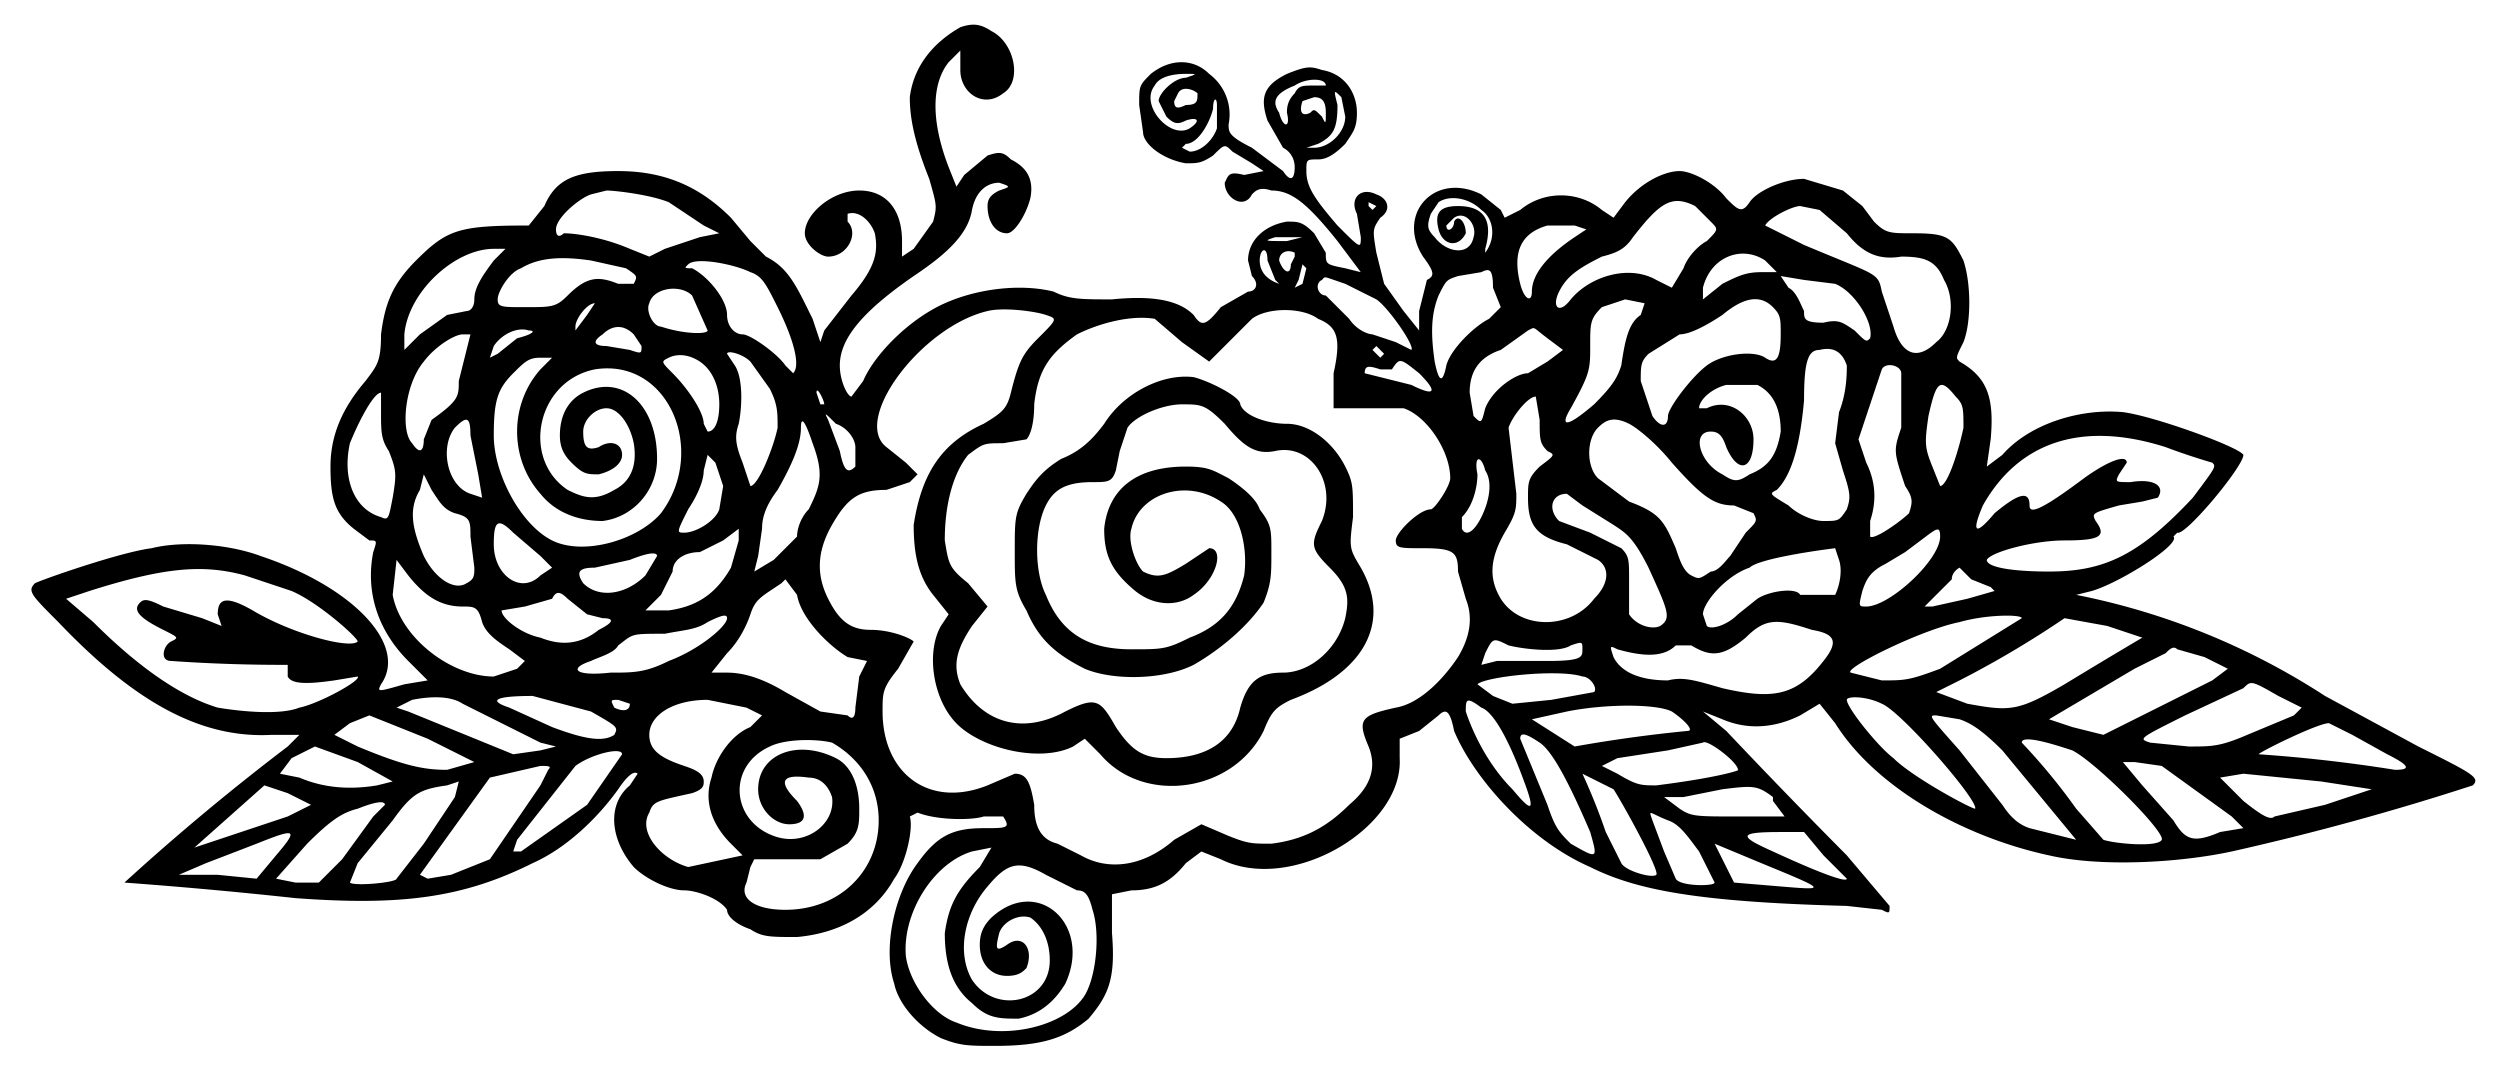<svg xmlns="http://www.w3.org/2000/svg" version="1" viewBox="0 0 643 274">
  <path d="M247 7c-7 4-12 10-13 18 0 5 1 11 5 21 2 7 2 7 1 11l-5 7-3 2v-4c0-8-4-13-11-13s-14 6-14 11c0 3 4 6 6 6 5 0 8-6 5-9v-2c3-1 6 2 7 5 1 5 0 9-6 16l-7 9-1 3-2-6c-4-8-6-13-12-16l-4-4-5-6c-8-8-17-12-29-12-11 0-16 2-19 9l-4 5c-18 0-21 1-29 9-6 6-8 11-9 19 0 7-1 8-4 12-6 7-9 14-9 22s1 12 6 16l4 3c2 0 2 0 1 3-2 10 1 20 9 28l5 5-6 1c-7 2-7 2-6 0 7-10-7-25-31-33-8-3-20-4-28-2-8 1-28 8-30 9-2 2-1 3 6 10 20 21 37 30 55 29h7l-3 3a609 609 0 0 0-42 35 1282 1282 0 0 1 44 4c27 2 43 0 61-9 9-4 17-12 22-19 2-3 4-5 5-4l-2 3c-6 5-5 14 1 21 3 3 9 6 13 6 3 0 9 2 11 5 0 2 3 4 6 5 3 2 5 2 12 2 11-1 20-6 25-15 3-4 5-13 4-16l2-1c5 2 14 2 17 1h5c2 3 1 3-5 3-8 0-12 2-17 9-6 8-9 22-6 31 1 5 6 11 12 14 5 2 7 2 14 2 12 0 18-2 24-7 5-6 7-10 6-22v-10l5-1c6 0 10-2 14-7l4-3 5 2c18 9 47-8 46-26v-5l5-2 5-4c2-2 3-1 4 4 5 12 19 28 35 35 12 6 28 9 66 10l9 1c2 1 2 1 2-1l-11-13a1764 1764 0 0 1-31-32l-6-5 5 2c7 3 14 2 20-1l5-3 4 5c10 16 32 29 55 34 13 3 33 2 47-1a687 687 0 0 0 62-17c2-2 0-3-14-10l-24-13a182 182 0 0 0-64-26l4-1c7-2 23-12 21-14l1-1c2 1 17-17 17-20-1-2-23-10-31-11-11-1-24 3-31 11l-4 3 1-7c1-11-1-16-8-20-1-1-1-1 1-5 2-5 2-15 0-21-3-6-4-7-13-7-6 0-7 0-10-3l-3-4-5-4-10-3c-5 0-12 3-14 6s-3 2-6-1c-3-4-9-7-12-7-4 0-10 3-14 8l-3 4-3-2c-6-5-15-5-21 0l-4 2-1-2-5-4c-12-6-22 5-15 16 3 4 3 5 1 6l-2 8v5l-4-5-5-7-2-8c-1-6-1-6 1-9 3-2 2-5-1-6-4-2-7 1-5 5l1 6c0 3 0 3-6-3-6-7-8-10-8-14 0-3 0-3 3-3 2 0 4-1 7-4 2-3 3-4 3-8 0-5-3-10-9-11-3-1-4-1-9 1-6 3-7 6-5 12l4 7c2 1 3 3 3 5 0 3-1 4-3 1l-8-6c-6-3-6-4-6-6 1-5-1-10-5-13-4-4-10-4-15 0-3 3-3 3-3 8l1 7c0 3 5 7 11 8 3 0 4 0 7-2 3-3 3-3 5-1l5 3 3 2-5 1c-4-1-4 0-5 2 0 4 5 7 7 3 1-1 2-2 5-1 5 0 9 3 17 13l6 8-4-1c-5-1-5-1-5-4l-3-5c-3-3-4-3-7-3-6 1-10 5-10 10l1 4c2 2 1 4-1 4l-7 4c-4 5-5 5-7 2-4-4-11-5-21-4-8 0-11 0-15-2-8-2-19-1-28 3s-18 13-21 20l-3 4c-1 0-3-4-3-8 0-7 6-14 19-23 9-6 14-11 15-17 1-5 4-7 7-7 3 1 3 1 0 2-2 1-3 2-3 4 0 4 2 7 5 7 2 0 5-5 6-9 1-5-1-8-5-10-2-2-3-2-6-1l-6 5-2 3-2-5c-5-13-4-22 0-27l3-3v5c0 6 6 10 11 6 5-3 3-13-3-16-3-2-5-2-8-1zm58 13c-3 0-7 4-7 6l2 4c2 2 3 2 5 1 3-1 4 0 1 2-5 3-13-6-9-11 1-2 4-3 8-3 3 0 3 0 0 1zm36 2h-3c-3 0-4 0-5 2-2 2-2 4-2 5 1 4-1 4-2 0-2-3-1-5 4-7 3-2 8-2 8 0zm-33 2c0 2 0 3-3 3-2 1-3 1-3-1l1-2c1-2 4-1 5 0zm38 6c0 4-4 8-8 8h-2l3-1c4-2 5-4 5-10-1-4-1-4 1-2l1 5zm-33 3c-1 3-4 6-7 6l-2-1 1-1c3 0 6-5 7-9 0-3 1-3 1-1v6zm28-4c0 3 0 3-1 1-2-2-2-2-3-1-2 1-3 0-2-3l3-1c2 0 3 1 3 4zM172 52l9 6 4 2-5 1-9 3-4 2-5-2c-7-3-14-4-17-4-1 1-2 1-2-1 0-3 6-8 9-9l4-1c2 0 11 1 16 3zm209 2c3 2 4 7 1 11v-1c2-7 0-11-7-11-5 0-6 2-5 6s5 5 7 1c0-3-2-5-3-3 0 2-2 3-2 1l2-2c3-2 6 2 5 5-1 5-7 4-10 0-2-2-2-3-1-6l2-3c3-2 8-1 11 2zm-27-1l-1 1-1-1v-1l2 1zm82 0l4 4c2 2 2 2-1 5-2 1-5 4-6 7l-3 5-4-2c-7-4-17-1-22 5-3 4-5 2-3-2s5-6 11-9c4-1 6-2 8-5 7-9 10-11 16-8zm32 1l7 6c4 5 8 7 14 6 6 0 9 1 11 6 3 5 2 13-2 16-5 5-9 3-11-4l-3-9c-1-5-1-4-20-12l-10-5c1-2 7-5 9-5l5 1zm-63 4l3 1-3 2c-6 4-11 9-11 14 0 3-2 2-3-2-2-8 0-13 7-15h7zm-70 3l-4 1c-6 0-6 0-3-1h7zm-208 6c-3 4-5 7-5 10 0 2-1 3-2 3l-5 1-7 5-4 4v-4c1-11 13-22 23-22h3l-3 3zm201 5l1 1c-3-1-5-3-5-6s2-4 2 0l2 5zm5-6l-1 2c0 3-2 2-3-1 0-2 2-3 4-2v1zm121 1l3 3h-4c-4 0-6 1-10 3l-5 4v-3c2-8 10-11 16-7zm-302 0l9 2c3 2 3 2 2 4h-4c-5-2-8-2-13 3-3 3-4 3-11 3-6 0-7 0-7-2s3-7 6-8c5-3 11-3 18-2zm41 3c3 1 4 3 7 9 4 8 6 15 4 17l-2-2c-2-3-9-8-11-8s-4-2-4-5c0-4-5-10-9-12-2 0-2 0-1-1 2-2 12 0 16 2zm142 3l-2 1 1-2 1-4 1 1-1 4zm49 1l2 5-3 3c-4 2-10 8-11 12-1 5-2 4-3-1-1-7-1-12 1-17 2-4 2-4 5-5l6-1c2-1 3-1 3 4zm-38-1l8 4c3 2 10 12 9 13l-4-2-6-2c-1 0-4-1-6-4l-6-6c-2 0-3-3-1-4 1-1 0-1 6 1zm126 0c5 2 10 10 9 14-1 1-1 1-4-2-3-2-4-3-8-2-5 0-5-1-5-3-1-2-2-5-4-6l-2-3 6 1 8 1zm-294 3l4 9c0 1-6 1-12-1-2 0-4-4-3-6 1-4 8-5 11-2zm245 2l-1 3c-3 2-4 6-5 13-1 3-2 5-7 10-7 6-9 6-6 1 5-9 5-10 5-16s0-7 3-10l6-2 5 1zm33 1c2 2 2 3 2 7 0 6-1 8-4 6s-11-1-15 2-10 11-10 13c0 3-2 3-4 0l-3-9c0-4 0-5 2-7l8-5c3 0 8-3 11-5 6-5 10-5 13-2zm-305 2l-3 4v-1c0-2 3-6 5-6l-2 3zm118 0c3 1 3 1-2 6-4 4-5 6-7 14-1 4-2 5-7 8-11 5-16 13-18 26 0 7 1 13 5 18l4 5-2 3c-4 7-2 20 5 26s21 9 29 5l3-2 4 4c11 13 34 10 42-6 2-5 3-6 7-8 19-7 26-20 18-34-3-5-3-5-2-13 0-8 0-9-2-13-3-6-9-11-15-11-5 0-11-2-12-5 0-2-8-6-12-7-8-1-18 4-23 12-3 4-6 7-11 9-5 3-7 6-9 9-3 5-3 6-3 15 0 8 0 10 3 15 3 7 7 11 15 15 7 3 20 3 28-1 7-4 14-10 18-16 2-5 2-7 2-13s0-7-3-11c-1-3-5-6-8-8-4-2-5-3-11-3-13 0-20 6-21 16 0 7 2 11 8 16 5 4 11 4 15 1 6-4 8-12 4-12l-6 4c-5 3-7 4-11 2-2-2-4-8-3-11 2-9 14-13 23-7 5 3 7 12 6 19-2 8-6 13-14 16-6 3-7 3-15 3-11 0-18-4-22-14-3-6-3-17 0-23 2-4 5-6 12-6 4 0 5 0 6-3l1-5 2-6c2-3 9-6 14-6s6 0 11 5c5 6 8 8 13 7 9-2 16 8 12 18-3 6-3 7 2 12s5 8 4 13c-2 8-9 14-16 14-6 0-9 2-11 9-2 9-9 13-19 13-6 0-9-2-13-8-4-7-5-8-13-4-11 6-21 3-27-7-2-5-1-9 3-15l4-5-5-6c-5-4-5-5-6-11 0-9 2-17 6-22 4-3 4-3 9-3l6-1c1-1 2-4 2-9 1-9 4-13 11-18 6-3 14-5 20-4l7 6 7 5 5-5 6-6c4-3 13-3 17 0 5 2 6 5 4 14v9h18c6 2 12 11 12 18 0 2-4 8-5 8-3 0-9 6-9 8s1 2 7 2c8 0 9 1 9 6l2 7c2 5 1 10-2 15-4 6-10 12-16 13-9 2-10 3-7 10 2 5 1 10-5 15-6 6-12 9-20 10-5 0-6 0-11-2l-7-3-7 4c-8 7-17 8-24 4l-6-3c-4-1-6-4-6-10-1-6-2-8-5-8l-7 3c-15 6-27-3-27-19 0-5 0-6 4-11l4-7c-1-1-6-3-11-3s-8-2-11-8-3-12 1-19 7-9 14-9l6-2 2-2-3-3-5-4c-9-7 9-31 26-35 4-1 12 0 15 1zm-136 6l-5 4-2 1 1-3c2-3 6-5 9-4 2 0 1 1-3 2zm30-1l2 3c0 2 0 2-3 1l-6-1c-3 0-4-1-1-3 2-2 5-3 8 0zm235 1l4 3-4 3-5 3c-3 0-9 4-11 9-1 4-1 4-3 2l-1-6c0-5 2-9 8-11l7-5c2-1 1-1 5 2zm-277-1l-1 4-2 8c0 4 0 5-7 10l-2 5c0 3-1 4-3 1-3-3-2-15 3-21 3-4 8-7 10-7h2zm235 5l-1 1-2-2 1-1 2 2zm119 3c0 2 0 7-2 12l-1 8 2 7c2 6 2 7 1 10-2 3-2 3-6 3-3 0-7-2-9-4-5-3-5-3-3-4 4-4 6-12 7-23 0-10 1-13 4-13 4-1 6 1 7 4zm-282-1l5 7c2 4 2 6 2 10-1 5-5 15-7 15l-2-6c-2-5-2-7-1-10 1-5 1-12-1-15l-2-3c0-1 4 0 6 2zm-13 0c3 2 5 6 5 11 0 4-1 7-3 7l-1-2c0-3-4-9-8-13-3-3-3-3-1-4s5-1 8 1zm-41 2c-8 9-8 23 0 32 4 5 10 7 16 7 8-1 14-8 14-16 0-14-9-22-19-17-4 2-6 6-6 11 0 3 1 5 3 7 3 3 4 3 7 3 4-1 6-3 6-5 0-3-3-4-6-2-3 1-4 0-4-4 0-3 3-6 6-6s6 4 7 9c1 6-1 10-5 12-5 3-8 2-12 0-12-8-8-28 7-31 19-3 29 21 17 37-6 7-20 11-28 7s-15-17-15-27c0-9 1-12 5-16 3-3 4-4 7-4h3l-3 3zm226 1c5 5 4 6-2 3l-8-2-4-1c0-2 1-2 4-1h3c2-3 2-3 7 1zm124 0v14c-2 6-2 6 1 15 2 3 2 4 1 7-2 2-9 7-10 6v-4c2-6 1-11-1-15l-2-6 6-18c1-2 5-1 5 1zm-37 3c4 2 6 6 6 12-1 6-3 9-8 11-3 2-4 2-7 0-6-3-8-11-3-11 2 0 3 1 4 4 3 7 7 6 7-2 0-6-6-11-12-8h-2c0-2 3-5 7-6h8zm51 3c2 2 2 3 2 8-1 5-4 15-6 15l-2-5c-2-5-2-6-1-13 2-9 3-10 7-5zm-291 2h-1l-1-3c0-2 2 2 2 3zm-114 2c0 5 0 7 2 10 2 5 2 6 1 12-1 5-1 6-3 5-7-2-10-10-8-19 2-5 6-13 8-13v5zm298 2c0 5 0 6 2 8 2 1 2 1-2 4-3 3-3 4-3 8 0 7 2 10 10 12l8 4c3 2 3 6-1 10-6 8-19 8-24 0-3-5-3-10 1-17 3-5 3-6 3-10l-2-17c1-3 5-8 7-8l1 6zm-176 7v5c-2 2-3 1-4-4l-3-8c-1-2-1-2 2 1 3 1 5 4 5 6zm-99-3l2 10 1 6-3-1c-6-2-8-12-4-17 3-3 4-3 4 2zm88 2c3 8 2 11-1 17-2 2-3 5-3 7l-6 6-5 3 1-4 1-7c0-3 1-6 4-10 4-7 6-12 6-16 0-3 1-2 3 4zm210-5c2 1 7 5 11 10 8 9 11 11 16 11l5 2c1 2 1 2-2 5l-4 6c-1 1-3 4-5 4-3 2-3 2-5 1s-3-4-4-7c-3-7-4-9-12-12l-8-6c-3-3-3-10 0-13 2-2 4-3 8-1zm138 6a164 164 0 0 0 12 4c1 1 1 1-5 9-14 15-23 19-37 19-9 0-16-1-16-3 1-2 12-5 20-5 9 0 11-1 8-5-1-2-1-2 6-4l6-1 4-1c2-3-1-5-7-4-4 0-4 0-3-2l2-3c0-2-4-1-11 4-12 9-14 9-14 7 0-4-3-3-9 2-5 6-6 5-3-2 9-16 25-22 47-15zm-371 10l-1 6c-1 3-6 6-9 6-2 0-2 0 1-6 2-3 4-7 4-10l1-4 2 2 2 6zm196-4c2 3 1 8-1 12s-4 5-5 3v-3c3-3 4-8 4-11-1-5 1-5 2-1zm-265 11c4 1 4 2 4 6l1 8c0 2 0 3-2 4-3 2-8-1-11-7-3-7-4-12-1-17l1-4 2 4c2 3 3 5 6 6zm290-2l8 5c3 2 5 3 9 11 5 11 6 13 3 15-2 1-6 0-8-3v-9c0-5 0-6-2-8l-8-4-8-3c-3-3-2-7 2-7l4 3zm-268 13l3 3-3 2c-5 5-12 0-12-8 0-6 1-7 5-3l7 6zm49 3c-4 7-9 10-16 11h-6l4-4 3-6c0-3 3-5 7-5l6-3 4-3v3l-2 7zm311-8c0 6-13 18-19 18-2 0-2 0-1-4 1-3 2-5 6-7l5-3 4-3c4-3 5-4 5-1zm-26 6c1 3 0 7-1 9h-9c-1-2-8-1-11 1l-5 4c-3 3-7 4-8 3l-1-3c0-3 6-10 12-12 2-2 14-4 22-5l1 3zm-304-1l-3 5c-5 5-12 6-16 2-2-3-1-4 3-4l9-2c5-2 7-2 7-1zm-64 5c4 5 8 8 14 8 3 0 4 0 5 4 1 3 4 5 7 7l4 3-2 2-6 2c-11 0-24-10-26-21l1-9 3 4zm-42 0l12 4c7 3 17 12 17 13-2 2-17-2-27-8-7-4-9-3-9 1l1 3-5-2-10-3c-4-2-5-2-6-1-2 2 0 4 6 7 4 2 4 2 2 3s-3 5 0 5a415 415 0 0 0 30 1v3c1 2 5 2 12 1l6-1c1 1-10 7-15 8-5 2-15 1-21 0-10-3-21-11-32-22l-7-6 6-2c19-6 29-7 40-4zm444 1l5 2 1 1-7 2-9 2h-2l2-2 5-5c0-2 2-3 2-3l3 3zm-302 4c1 6 8 13 13 16l5 1-2 4-1 8c0 3-1 3-2 2l-7-1-9-5c-5-3-10-5-15-5h-4l4-5c3-3 5-7 6-10s2-4 5-6l3-2 1-1 3 4zm-54 5l4 1c3 0 3 1-1 3-5 4-10 4-15 2-5-1-10-5-10-7l6-1 7-2c1-2 2-2 4 0l5 4zm36 1c0 2-7 8-15 11-6 3-9 3-15 3-9 1-11-1-5-3 2-1 6-2 7-4 4-3 3-3 12-3 5-1 8-1 11-3 4-2 5-2 5-1zm333 0l-21 13c-8 3-9 3-15 3l-8-2c-2-1 18-11 28-13 7-2 16-2 16-1zm22 2l9 3a1873 1873 0 0 0-20 12c-12 7-14 7-25 5l-8-3 6-3a255 255 0 0 0 27-16l11 2zm-76 1c6 1 7 3 3 8-7 9-13 10-26 7-7-2-10-3-14-2-7 0-12-2-14-6-1-3-1-3 1-2 7 2 12 2 15-1h4c5 3 8 3 14-2 5-5 8-5 17-2zm-78 4c4 1 13 2 16 0 3-1 3-1 3 1s0 3-9 3h-13l-4 1 1-3c2-4 2-4 6-2zm179 3l6 3-4 3-16 8-12 6-8-2-6-2 22-13 8-4c1-1 2-2 3-1l7 2zm-160 5c2 0 4 3 3 4l-11 2-10 1-5-2-4-3c2-2 21-4 27-2zm179 5l6 3-2 2-12 5c-7 3-9 3-15 3l-10-1c-3-1-3-1 9-7l15-7c2-2 2-2 9 2zm-467 2l20 10 4 1-4 1-7 1-27-11-3-1 4-2c5-1 10-1 13 1zm33 2c7 4 7 4 6 6-3 2-8 1-16-2l-11-5c-6-2-3-3 6-3l15 4zm332-2c5 2 25 25 24 27-1 0-16-8-21-13-4-3-12-13-12-15 0-1 5-1 9 1zm-322 0c0 2-2 2-4 1-1-2-1-2 1-2l3 1zm30 1l4 2-3 3c-5 2-9 8-10 13-2 6 0 12 5 17l3 3-14 3c-7-2-13-9-10-14 1-3 2-3 11-5 3-1 3-2 3-3 0-2-2-3-5-4-6-2-9-4-9-8 0-5 6-9 15-9l10 2zm189 0c3 1 7 8 11 19 3 8 2 8-3 2-6-6-10-14-12-20 0-3 0-4 4-1zm49 1c3 2 6 5 4 5a366 366 0 0 0-29 4l-11-7 9-2c10-2 23-2 27 0zm-320 7l12 6-7 2c-6 0-11-1-23-6l-6-3 4-3 5-2 15 6zm394-5c3 1 6 3 11 8l19 23-12-3c-3-1-5-3-7-6l-11-14c-8-9-8-9-6-9l6 1zm101 4l9 5c6 3 6 4 2 4a391 391 0 0 0-35-4c-1 0 15-8 18-8l6 3zm-209 2c3 2 7 9 13 23 2 7 2 7-5 3-3-3-4-4-6-10l-7-17c0-2 2-1 5 1zm-182 0c7 4 12 11 12 20 0 13-10 23-24 23-8 0-12-3-10-7l1-4 1-2h17l7-4c3-3 3-5 3-9 0-6-2-11-6-13-10-5-20-1-20 8 0 5 4 9 8 9s5-2 2-6c-5-5-4-7 3-6 3 0 5 2 6 5 1 7-7 13-15 10-11-4-12-18-1-23 4-2 12-2 16-1zm233 7c1 0-5 2-21 4-4 0-5 0-10-3l-4-2 4-2 13-2 9-2c1-1 9 5 9 7zm86-5c6 3 24 21 23 23s-12 1-15 0l-7-8a157 157 0 0 0-14-17c0-2 7 0 13 2zm-441 3l9 5-4 1c-6 1-13 1-20-2l-5-1 3-4 6-3 11 4zm68-2l-9 13-17 12h-2l1-3 15-19c4-3 12-5 12-3zm396 3l18 13 3 3-6 1c-7 3-9 2-12-3l-8-9-5-6h3l7 1zm-415 1l-2 4-13 19-10 4-6 1-2-1 18-25 13-3c2 0 3 0 2 1zm274 5c2 3 12 21 11 22s-8-1-9-3l-4-8a157 157 0 0 0-6-15l8 4zm182-2l13 2-12 4-13 3c-1 1-3 0-8-4l-6-6 6-1 20 2zm-480 4l-8 12-7 9c0 1-11 2-12 1l2-5 9-11c5-7 7-8 14-9l3-1-1 4zm-43-1l6 3-6 3-15 5-9 3 9-8 9-8 6 2zm382 2l3 4h-12c-11 0-12 0-15-2l-4-3h5l10-2c8-1 9-1 13 2zm-357 1l-3 3-8 11-6 6h-6l-5-1 8-9c6-6 9-8 13-9 5-2 7-2 7-1zm330 4c3 1 5 4 8 8l4 8c0 1-9 1-10-1l-3-7-3-8c-1-3-1-2 4 0zm-358 9l-5 6-10-1H46l7-3 13-5c10-4 11-4 5 3zm398 0l6 6c0 1-6-1-19-7-9-4-9-5 2-5h6l5 6zm-217 3c-6 6-8 10-9 17 0 8 2 14 7 18 4 4 7 4 12 4 5-1 9-4 12-9 7-15-7-28-19-17-2 2-3 4-3 7 0 5 3 8 7 8 3 0 4-1 5-2 2-5-1-9-5-6-3 2-3 1-2-3 1-3 5-5 8-4 3 2 5 6 5 11 0 11-14 14-20 5-4-7-2-17 4-24 5-6 8-7 15-3l8 4c2 0 3 1 4 5 2 6 1 17-2 22-5 8-21 12-33 7-6-2-12-10-13-17-1-11 7-24 17-27l5-1-3 5zm201-1c17 7 17 7 5 6l-12-1-5-10 12 5z"/>
</svg>
